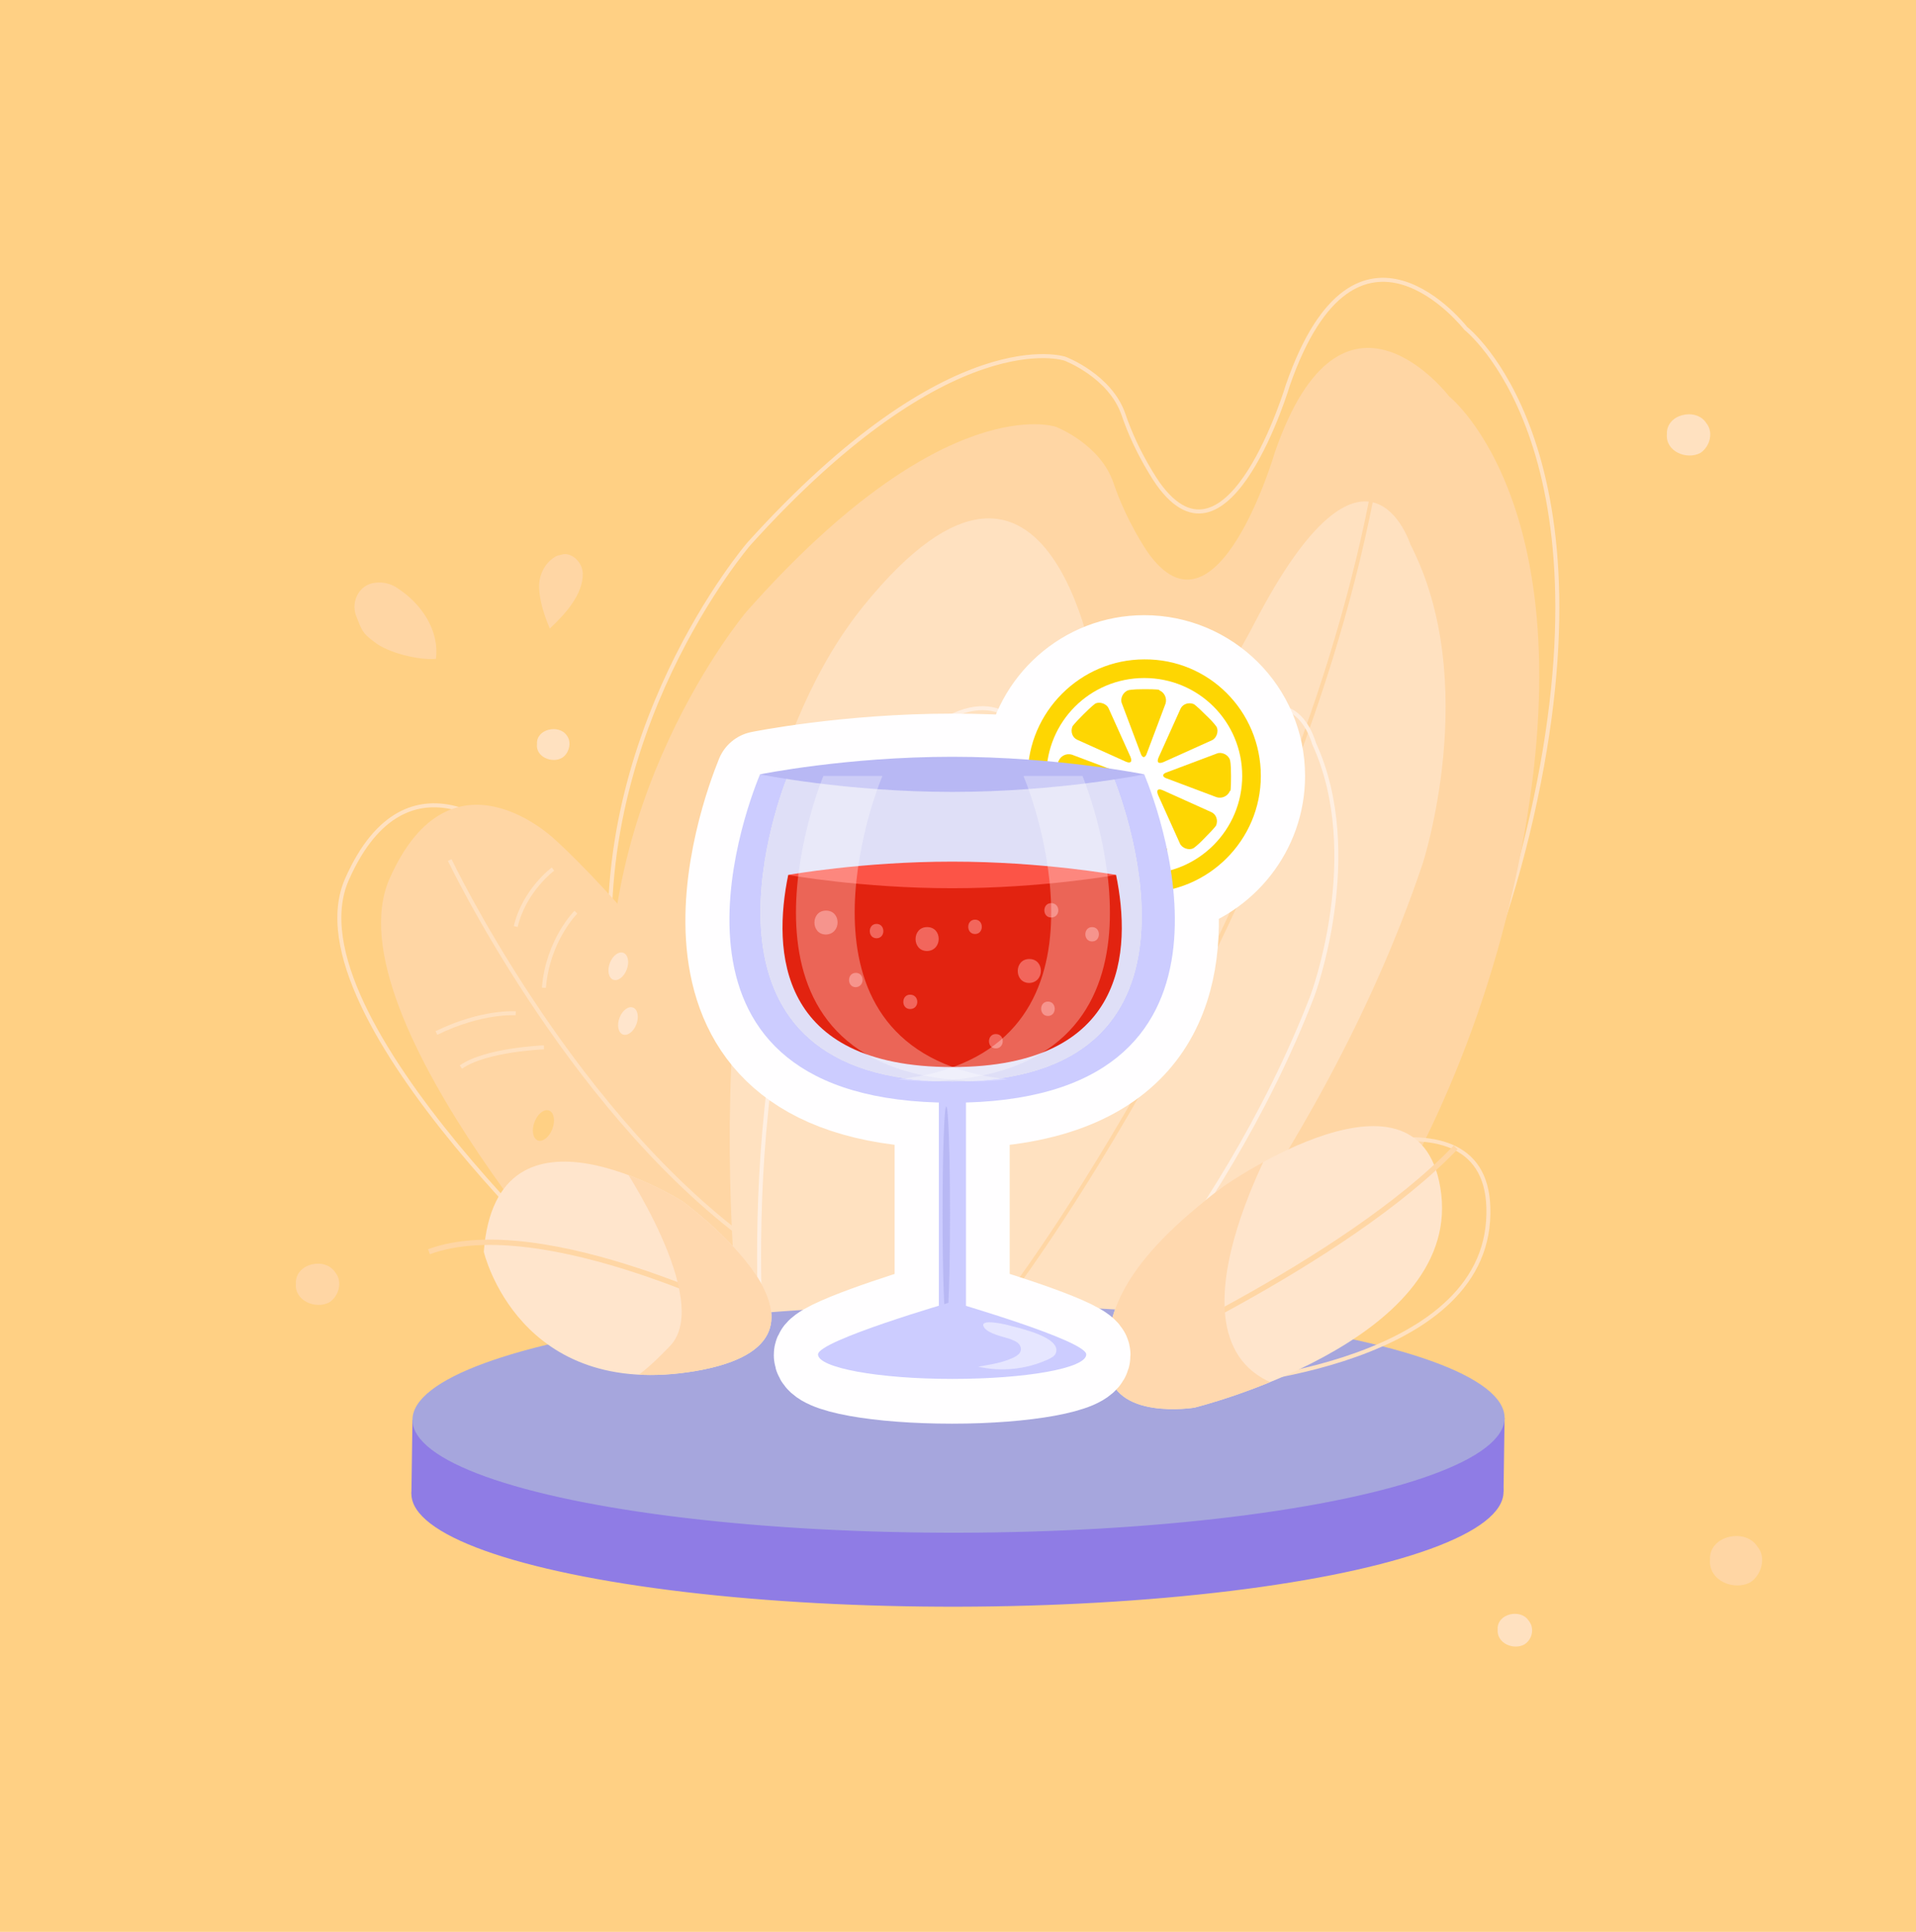 <?xml version="1.0" encoding="utf-8"?>
<!-- Generator: Adobe Illustrator 23.0.0, SVG Export Plug-In . SVG Version: 6.00 Build 0)  -->
<svg version="1.1" id="Capa_1" xmlns="http://www.w3.org/2000/svg" xmlns:xlink="http://www.w3.org/1999/xlink" x="0px" y="0px"
	 viewBox="0 0 360 363" style="enable-background:new 0 0 360 363;" xml:space="preserve">
<style type="text/css">
	.st0{fill:#FFD084;}
	.st1{fill:none;stroke:#FFE1C0;stroke-width:0.757;stroke-miterlimit:10;}
	.st2{fill:#FFD6A4;}
	.st3{fill:none;stroke:#FFE1C0;stroke-width:0.75;stroke-miterlimit:10;}
	.st4{fill:#FFE1C0;}
	.st5{fill:none;stroke:#FFD6A4;stroke-width:0.75;stroke-miterlimit:10;}
	.st6{fill:none;stroke:#FFEFE1;stroke-width:0.748;stroke-miterlimit:10;}
	.st7{fill:#8F7CE5;}
	.st8{fill:#A6A6DD;}
	.st9{fill:#FFE5CC;}
	.st10{fill:none;stroke:#FFD6A4;stroke-miterlimit:10;}
	.st11{clip-path:url(#SVGID_2_);fill:#FFD8AE;}
	.st12{clip-path:url(#SVGID_4_);fill:#FFD8AE;}
	.st13{fill:none;stroke:#FFFEFF;stroke-width:16.619;stroke-linejoin:round;stroke-miterlimit:10;}
	.st14{fill:#CCCCFF;}
	.st15{fill:#B8B8F4;}
	.st16{fill:#E6E6FF;}
	.st17{fill:#FED602;}
	.st18{fill:#FFFFFF;}
	.st19{fill:#F1F0EB;}
	.st20{fill:#DFDFF7;}
	.st21{fill:#E22310;}
	.st22{fill:#FC5447;}
	.st23{fill:#F2665C;}
	.st24{opacity:0.3;fill:#FFFEFF;}
</style>
<g id="fondo">
	<g>
		<g id="Rectángulo_556">
			<rect y="-0.1" class="st0" width="360" height="363.3"/>
			<rect x="0.5" y="0.4" class="st0" width="359" height="362.2"/>
		</g>
		<path class="st1" d="M228.1,258.3c0,0,43.9-35.1,59.7-104.9c15.8-69.8-12.4-91.7-12.4-91.7S254.9,35.3,242,72.3
			c0,0-11.1,37.2-24.4,18.6c0,0-4-5.6-6.5-13c-2.5-7.3-11-10.5-11-10.5s-21.4-7.3-59.4,34.8c0,0-30.9,35.9-25.5,83.1
			s10.5,56.8,10.5,56.8L228.1,258.3z"/>
		<path class="st2" d="M225.9,271.1c0,0,43.1-35.1,58.6-104.9s-12.2-91.7-12.2-91.7s-20.1-26.4-32.8,10.6c0,0-10.9,37.2-23.9,18.6
			c0,0-3.9-5.6-6.4-13c-2.5-7.3-10.8-10.5-10.8-10.5s-21-7.3-58.2,34.8c0,0-30.3,35.9-25,83.1s10.3,56.8,10.3,56.8L225.9,271.1z"/>
		<path class="st3" d="M114.9,245.6c0,0-61.2-54.4-49.7-80.4s30.9-7.5,30.9-7.5s25.7,22.6,47.9,63.9L114.9,245.6z"/>
		<path class="st2" d="M115.8,249.7c0,0-54.1-58.6-42.6-84.6s30.9-7.5,30.9-7.5s25.7,22.6,47.9,63.9L115.8,249.7z"/>
		<path class="st4" d="M206.4,265c0,0,41.3-44.5,60.9-102.7c0,0,11.1-34-2.3-60c0,0-8.2-25.8-29.3,14.8S206.3,129,206.3,129
			s-8.1-59.5-44-15.2s-22.9,140.1-22.9,140.1L206.4,265z"/>
		<path class="st5" d="M191.1,241.3c0,0,54.3-73,68-155.4"/>
		<path class="st6" d="M195.3,266c0,0,33.9-33.6,51.3-78.9c0,0,9.9-26.5,0.3-47.4c0,0-5.5-20.6-23.5,10.6s-23.4,8.4-23.4,8.4
			s-4.3-47.2-33.9-13.5s-22.8,109.6-22.8,109.6L195.3,266z"/>
		<g>
			
				<ellipse transform="matrix(1 -1.876215e-03 1.876215e-03 1 -0.526 0.338)" class="st7" cx="179.9" cy="280.5" rx="102.6" ry="21.4"/>
			<polygon class="st7" points="282.5,280.3 282.7,266.4 77.5,266.8 77.3,280.7 			"/>
			
				<ellipse transform="matrix(1 -1.876215e-03 1.876215e-03 1 -0.5 0.338)" class="st8" cx="180.1" cy="266.6" rx="102.6" ry="21.4"/>
		</g>
		<path class="st3" d="M239.7,220.4c0,0,41.8-19.1,39.9,9s-53,30.9-53,30.9s-15.5-0.3-14.5-10.3C213.2,240,218.5,230.9,239.7,220.4z
			"/>
		<path class="st9" d="M229.9,222.9c0,0,37.6-26.4,40.9,1.5c3.2,27.9-46.4,40.1-46.4,40.1S209,267,208.2,257
			C207.3,247,211,237.1,229.9,222.9z"/>
		<path class="st10" d="M208.2,257c0,0,44.4-19.6,65.3-41.4"/>
		<g>
			<g>
				<g>
					<g>
						<g>
							<g>
								<g>
									<defs>
										<path id="SVGID_1_" d="M229.9,222.9c0,0,37.6-26.4,40.9,1.5c3.2,27.9-46.4,40.1-46.4,40.1S209,267,208.2,257
											C207.3,247,211,237.1,229.9,222.9z"/>
									</defs>
									<clipPath id="SVGID_2_">
										<use xlink:href="#SVGID_1_"  style="overflow:visible;"/>
									</clipPath>
									<path class="st11" d="M240.9,211.5c0,0-27.3,46.6,4.8,50c21.5,2.3-22.9,11.5-22.9,11.5l-20.3-4.6l-1.3-29l20-22.9
										L240.9,211.5z"/>
								</g>
							</g>
						</g>
					</g>
				</g>
			</g>
		</g>
		<g>
			<path class="st9" d="M128.2,225.7c0,0-34.9-21.9-37.3,9.5c0,0,6.5,28.1,39.9,22.4C164.1,251.8,128.2,225.7,128.2,225.7z"/>
		</g>
		<path class="st10" d="M143,248.3c0,0-40.9-21-62.4-13.1"/>
		<g>
			<g>
				<g>
					<g>
						<g>
							<g>
								<g>
									<defs>
										<path id="SVGID_3_" d="M128.2,225.7c0,0-34.9-21.9-37.3,9.5c0,0,6.5,28.1,39.9,22.4C164.1,251.8,128.2,225.7,128.2,225.7z
											"/>
									</defs>
									<clipPath id="SVGID_4_">
										<use xlink:href="#SVGID_3_"  style="overflow:visible;"/>
									</clipPath>
									<path class="st12" d="M124.1,218.3h-4h-3.6c0,0,17.6,26,9.4,34.6c-8.2,8.6-9.4,6.7-9.4,6.7l19.6,1.8l15.9-7.2l1.2-14.3
										l-16-11.9L124.1,218.3z"/>
								</g>
							</g>
						</g>
					</g>
				</g>
			</g>
		</g>
		<path class="st3" d="M84.5,161.6c0,0,21.6,45.3,54.6,70.4"/>
		<path class="st3" d="M103.9,163.3c0,0-5.4,4-7,10.8"/>
		<path class="st3" d="M108.2,171.4c0,0-5.3,5.3-6,14.2"/>
		<path class="st3" d="M96.9,190.4c0,0-6.3-0.5-14.9,3.7"/>
		<path class="st3" d="M102.2,196.8c0,0-10.9,0.4-15.6,3.7"/>
		<path class="st2" d="M109.5,107.7c0.1,4-3.4,7.8-6.2,10.4c-1-2.4-1.9-5-2-7.6c-0.1-2,0.7-4,2.2-5.3c0.5-0.4,1-0.8,1.7-0.9
			c0.4-0.1,0.7-0.2,1.1-0.2C108,104.3,109.4,105.9,109.5,107.7z"/>
		<path class="st2" d="M81.9,123.8c-3.1,0.3-9-1.1-11.6-3.2c-2.3-1.7-2.3-2.2-3.4-4.9c-1-2.7,0.6-5.9,3.6-6.2
			c1.5-0.2,3.1,0.2,4.3,1.1C79.1,113.4,82.6,118.4,81.9,123.8z"/>
		<path class="st4" d="M105.6,142.4c-1.9,1.1-5-0.2-4.7-2.6c-0.2-2.8,4.1-3.8,5.6-1.6C107.5,139.5,106.9,141.6,105.6,142.4z"/>
		<path class="st4" d="M319.5,85.1c-2.6,1.4-6.6-0.3-6.3-3.5c-0.2-3.8,5.5-5.1,7.4-2.1C322,81.2,321.3,83.9,319.5,85.1z"/>
		<path class="st2" d="M328.9,297.3c-3.1,1.7-7.9-0.3-7.6-4.2c-0.3-4.5,6.6-6.1,8.9-2.5C331.9,292.6,331,295.9,328.9,297.3z"/>
		<path class="st4" d="M286.4,309c-2,1.1-5.2-0.2-5-2.8c-0.2-3,4.3-4,5.8-1.7C288.4,305.9,287.9,308.1,286.4,309z"/>
		<path class="st2" d="M61.9,244.7c-2.6,1.4-6.6-0.3-6.3-3.5c-0.2-3.8,5.5-5.1,7.4-2.1C64.4,240.8,63.7,243.5,61.9,244.7z"/>
		
			<ellipse transform="matrix(0.351 -0.936 0.936 0.351 -94.404 226.657)" class="st9" cx="116.2" cy="181.4" rx="2.7" ry="1.7"/>
		<ellipse transform="matrix(0.351 -0.936 0.936 0.351 -102.861 235.012)" class="st9" cx="118" cy="191.7" rx="2.7" ry="1.7"/>
		<ellipse transform="matrix(0.351 -0.936 0.936 0.351 -131.544 232.97)" class="st0" cx="102.2" cy="211.3" rx="3" ry="1.8"/>
	</g>
</g>
<g>
	<path class="st13" d="M236.9,145.8c0-12.2-9.9-21.9-21.9-21.9c-11.1,0-20.2,8.3-21.7,19c-4.4-0.3-9.3-0.5-14.4-0.5
		c-19.9,0-36.1,3.3-36.1,3.3h0c-3.1,7.6-22.4,60.1,33.6,61.7v38.1c-6.4,1.9-22.7,7.1-22.7,9.1c0,2.6,11.3,4.6,25.2,4.6
		c13.9,0,25.2-2.1,25.2-4.6c0-2.1-16.3-7.2-22.7-9.1v-38.1c35.7-1,40.8-22.6,39-40.2C229.9,164.6,236.9,156,236.9,145.8z"/>
	<g>
		<rect x="176.4" y="184.1" class="st14" width="5.1" height="72.9"/>
		<g>
			<path class="st15" d="M178.5,228.1c0,11.2-0.3,20.2-0.7,20.2c-0.4,0-0.7-9.1-0.7-20.2c0-11.2,0.3-20.2,0.7-20.2
				C178.2,207.9,178.5,217,178.5,228.1z"/>
		</g>
		<path class="st14" d="M204.1,254.5c0,2.6-11.3,4.6-25.2,4.6s-25.2-2.1-25.2-4.6c0-2.6,25.2-9.9,25.2-9.9S204.1,251.9,204.1,254.5z
			"/>
		<path class="st16" d="M189.8,251.6c0.5,0.2,1,0.4,1.4,0.7c0.4,0.3,0.7,0.9,0.6,1.4c-0.1,0.7-0.8,1.1-1.4,1.4
			c-2.1,1-4.4,1.3-6.6,1.7c4.4,1,9.1,0.5,13.2-1.4c0.6-0.3,1.2-0.6,1.4-1.2c1-2.9-6.7-4.6-8.6-5.1c-0.6-0.2-6.1-1.5-4.9,0.3
			C185.6,250.6,188.6,251.2,189.8,251.6z"/>
		<g>
			<path class="st17" d="M236.9,145.8c0,12.1-9.9,21.9-21.9,21.9c-12.1,0-21.9-9.9-21.9-21.9s9.9-21.9,21.9-21.9
				C227.1,123.8,236.9,133.6,236.9,145.8z"/>
			<path class="st18" d="M233.4,145.8c0,10.1-8.2,18.4-18.4,18.4c-10.2,0-18.4-8.2-18.4-18.4s8.2-18.4,18.4-18.4
				C225.2,127.4,233.4,135.6,233.4,145.8z"/>
			<g>
				<g>
					<g>
						<g>
							<g>
								<g>
									<path class="st17" d="M215,129.5c-2.5,0-3,0.2-3,0.2c-1,0.3-1.6,1.6-1.2,2.5l3.5,9.3c0.3,1,0.9,1,1.2,0l3.5-9.3
										c0.3-1-0.2-2.1-1.2-2.5C218,129.6,217.5,129.5,215,129.5z"/>
								</g>
							</g>
						</g>
						<g>
							<g>
								<g>
									<path class="st17" d="M215,162.1c2.5,0,3-0.2,3-0.2c1-0.3,1.6-1.6,1.2-2.5l-3.5-9.3c-0.3-1-0.9-1-1.2,0l-3.5,9.3
										c-0.3,1,0.2,2.1,1.2,2.5C212,161.8,212.5,162.1,215,162.1z"/>
								</g>
							</g>
						</g>
					</g>
					<g>
						<g>
							<g>
								<g>
									<path class="st17" d="M231.3,145.8c0-2.5-0.2-3-0.2-3c-0.3-1-1.6-1.6-2.5-1.2l-9.3,3.5c-1,0.3-1,0.9,0,1.2l9.3,3.5
										c1,0.3,2.1-0.2,2.5-1.2C231.2,148.8,231.3,148.3,231.3,145.8z"/>
								</g>
							</g>
						</g>
						<g>
							<g>
								<g>
									<path class="st17" d="M198.7,145.8c0,2.5,0.2,3,0.2,3c0.3,1,1.6,1.6,2.5,1.2l9.3-3.5c1-0.3,1-0.9,0-1.2l-9.3-3.5
										c-1-0.3-2.1,0.2-2.5,1.2C198.9,142.8,198.7,143.2,198.7,145.8z"/>
								</g>
							</g>
						</g>
					</g>
				</g>
				<g>
					<g>
						<g>
							<g>
								<g>
									<path class="st17" d="M226.5,134.3c-1.8-1.8-2.2-2-2.2-2c-1-0.4-2.1,0-2.5,0.9l-4.1,9.1c-0.4,0.9-0.1,1.3,0.9,0.9l9.1-4.1
										c0.9-0.4,1.3-1.7,0.9-2.5C228.5,136.5,228.3,136,226.5,134.3z"/>
								</g>
							</g>
						</g>
						<g>
							<g>
								<g>
									<path class="st17" d="M203.5,157.3c1.8,1.8,2.2,2,2.2,2c1,0.4,2.1,0,2.5-0.9l4.1-9.1c0.4-0.9,0.1-1.3-0.9-0.9l-9.1,4.1
										c-0.9,0.4-1.3,1.7-0.9,2.5C201.5,155.1,201.7,155.5,203.5,157.3z"/>
								</g>
							</g>
						</g>
					</g>
					<g>
						<g>
							<g>
								<g>
									<path class="st17" d="M226.5,157.3c1.8-1.8,2-2.2,2-2.2c0.4-1,0-2.1-0.9-2.5l-9.1-4.1c-0.9-0.4-1.3-0.1-0.9,0.9l4.1,9.1
										c0.4,0.9,1.7,1.3,2.5,0.9C224.3,159.3,224.8,159.1,226.5,157.3z"/>
								</g>
							</g>
						</g>
						<g>
							<g>
								<g>
									<path class="st17" d="M203.5,134.3c-1.8,1.8-2,2.2-2,2.2c-0.4,1,0,2.1,0.9,2.5l9.1,4.1c0.9,0.4,1.3,0.1,0.9-0.9l-4.1-9.1
										c-0.4-0.9-1.7-1.3-2.5-0.9C205.7,132.3,205.3,132.5,203.5,134.3z"/>
								</g>
							</g>
						</g>
					</g>
				</g>
			</g>
		</g>
		<path class="st14" d="M215,145.5h-72.2c-3.2,7.7-23,61.7,36.1,61.7C238,207.2,218.2,153.3,215,145.5z"/>
		<path class="st19" d="M209.1,145.8l-61.1,0c-2.7,6.7-20.4,57.4,31,57.4C230.2,203.2,211.8,152.5,209.1,145.8z"/>
		<path class="st20" d="M209.1,145.8l-61.1,0c-2.7,6.7-20.4,57.4,31,57.4C230.2,203.2,211.8,152.5,209.1,145.8z"/>
		<path class="st15" d="M215,145.5c0,0-16.2,3.3-36.1,3.3s-36.1-3.3-36.1-3.3s16.2-3.3,36.1-3.3S215,145.5,215,145.5z"/>
		<g>
			<g>
				<path class="st21" d="M148.1,164.4c-2.9,14.1-2.1,36.1,30.8,36.1c32.9,0,33.7-22,30.8-36.1H148.1z"/>
			</g>
			<path class="st22" d="M209.7,164.4c0,0-13.8,2.5-30.8,2.5c-17,0-30.8-2.5-30.8-2.5s13.8-2.5,30.8-2.5
				C195.9,161.9,209.7,164.4,209.7,164.4z"/>
			<path class="st23" d="M155.2,171.1c-2.9,0-2.9,4.5,0,4.5C158.1,175.5,158.1,171.1,155.2,171.1z"/>
			<path class="st23" d="M193.4,180.2c-2.9,0-2.9,4.5,0,4.5C196.3,184.6,196.3,180.2,193.4,180.2z"/>
			<path class="st23" d="M174.2,174.2c-2.9,0-2.9,4.5,0,4.5C177.1,178.6,177.1,174.2,174.2,174.2z"/>
			<path class="st23" d="M160.8,182.8c-1.7,0-1.7,2.7,0,2.7C162.5,185.4,162.5,182.8,160.8,182.8z"/>
			<path class="st23" d="M205.2,174.2c-1.7,0-1.7,2.7,0,2.7C206.9,176.9,206.9,174.2,205.2,174.2z"/>
			<path class="st23" d="M171,186.9c-1.7,0-1.7,2.7,0,2.7C172.8,189.6,172.8,186.9,171,186.9z"/>
			<path class="st23" d="M196.9,188.2c-1.7,0-1.7,2.7,0,2.7C198.6,190.9,198.6,188.2,196.9,188.2z"/>
			<path class="st23" d="M183.2,172.8c-1.7,0-1.7,2.7,0,2.7C184.9,175.5,184.9,172.8,183.2,172.8z"/>
			<path class="st23" d="M197.5,169.7c-1.7,0-1.7,2.7,0,2.7C199.3,172.4,199.3,169.7,197.5,169.7z"/>
			<path class="st23" d="M164.7,173.6c-1.7,0-1.7,2.7,0,2.7C166.4,176.3,166.4,173.6,164.7,173.6z"/>
			<path class="st23" d="M187.1,194.3c-1.7,0-1.7,2.7,0,2.7C188.8,197,188.9,194.3,187.1,194.3z"/>
		</g>
		<path class="st24" d="M189.3,202.8c-1.7,0.2-3.6,0.3-5.5,0.4c-49.1-1.2-31.8-50.7-29.1-57.4l11.1,0
			C163.1,152.2,147.1,198.1,189.3,202.8z"/>
		<path class="st24" d="M168.8,202.8c1.7,0.2,3.6,0.3,5.5,0.4c49.1-1.2,31.8-50.7,29.1-57.4l-11.1,0
			C195,152.2,211,198.1,168.8,202.8z"/>
	</g>
</g>
</svg>
